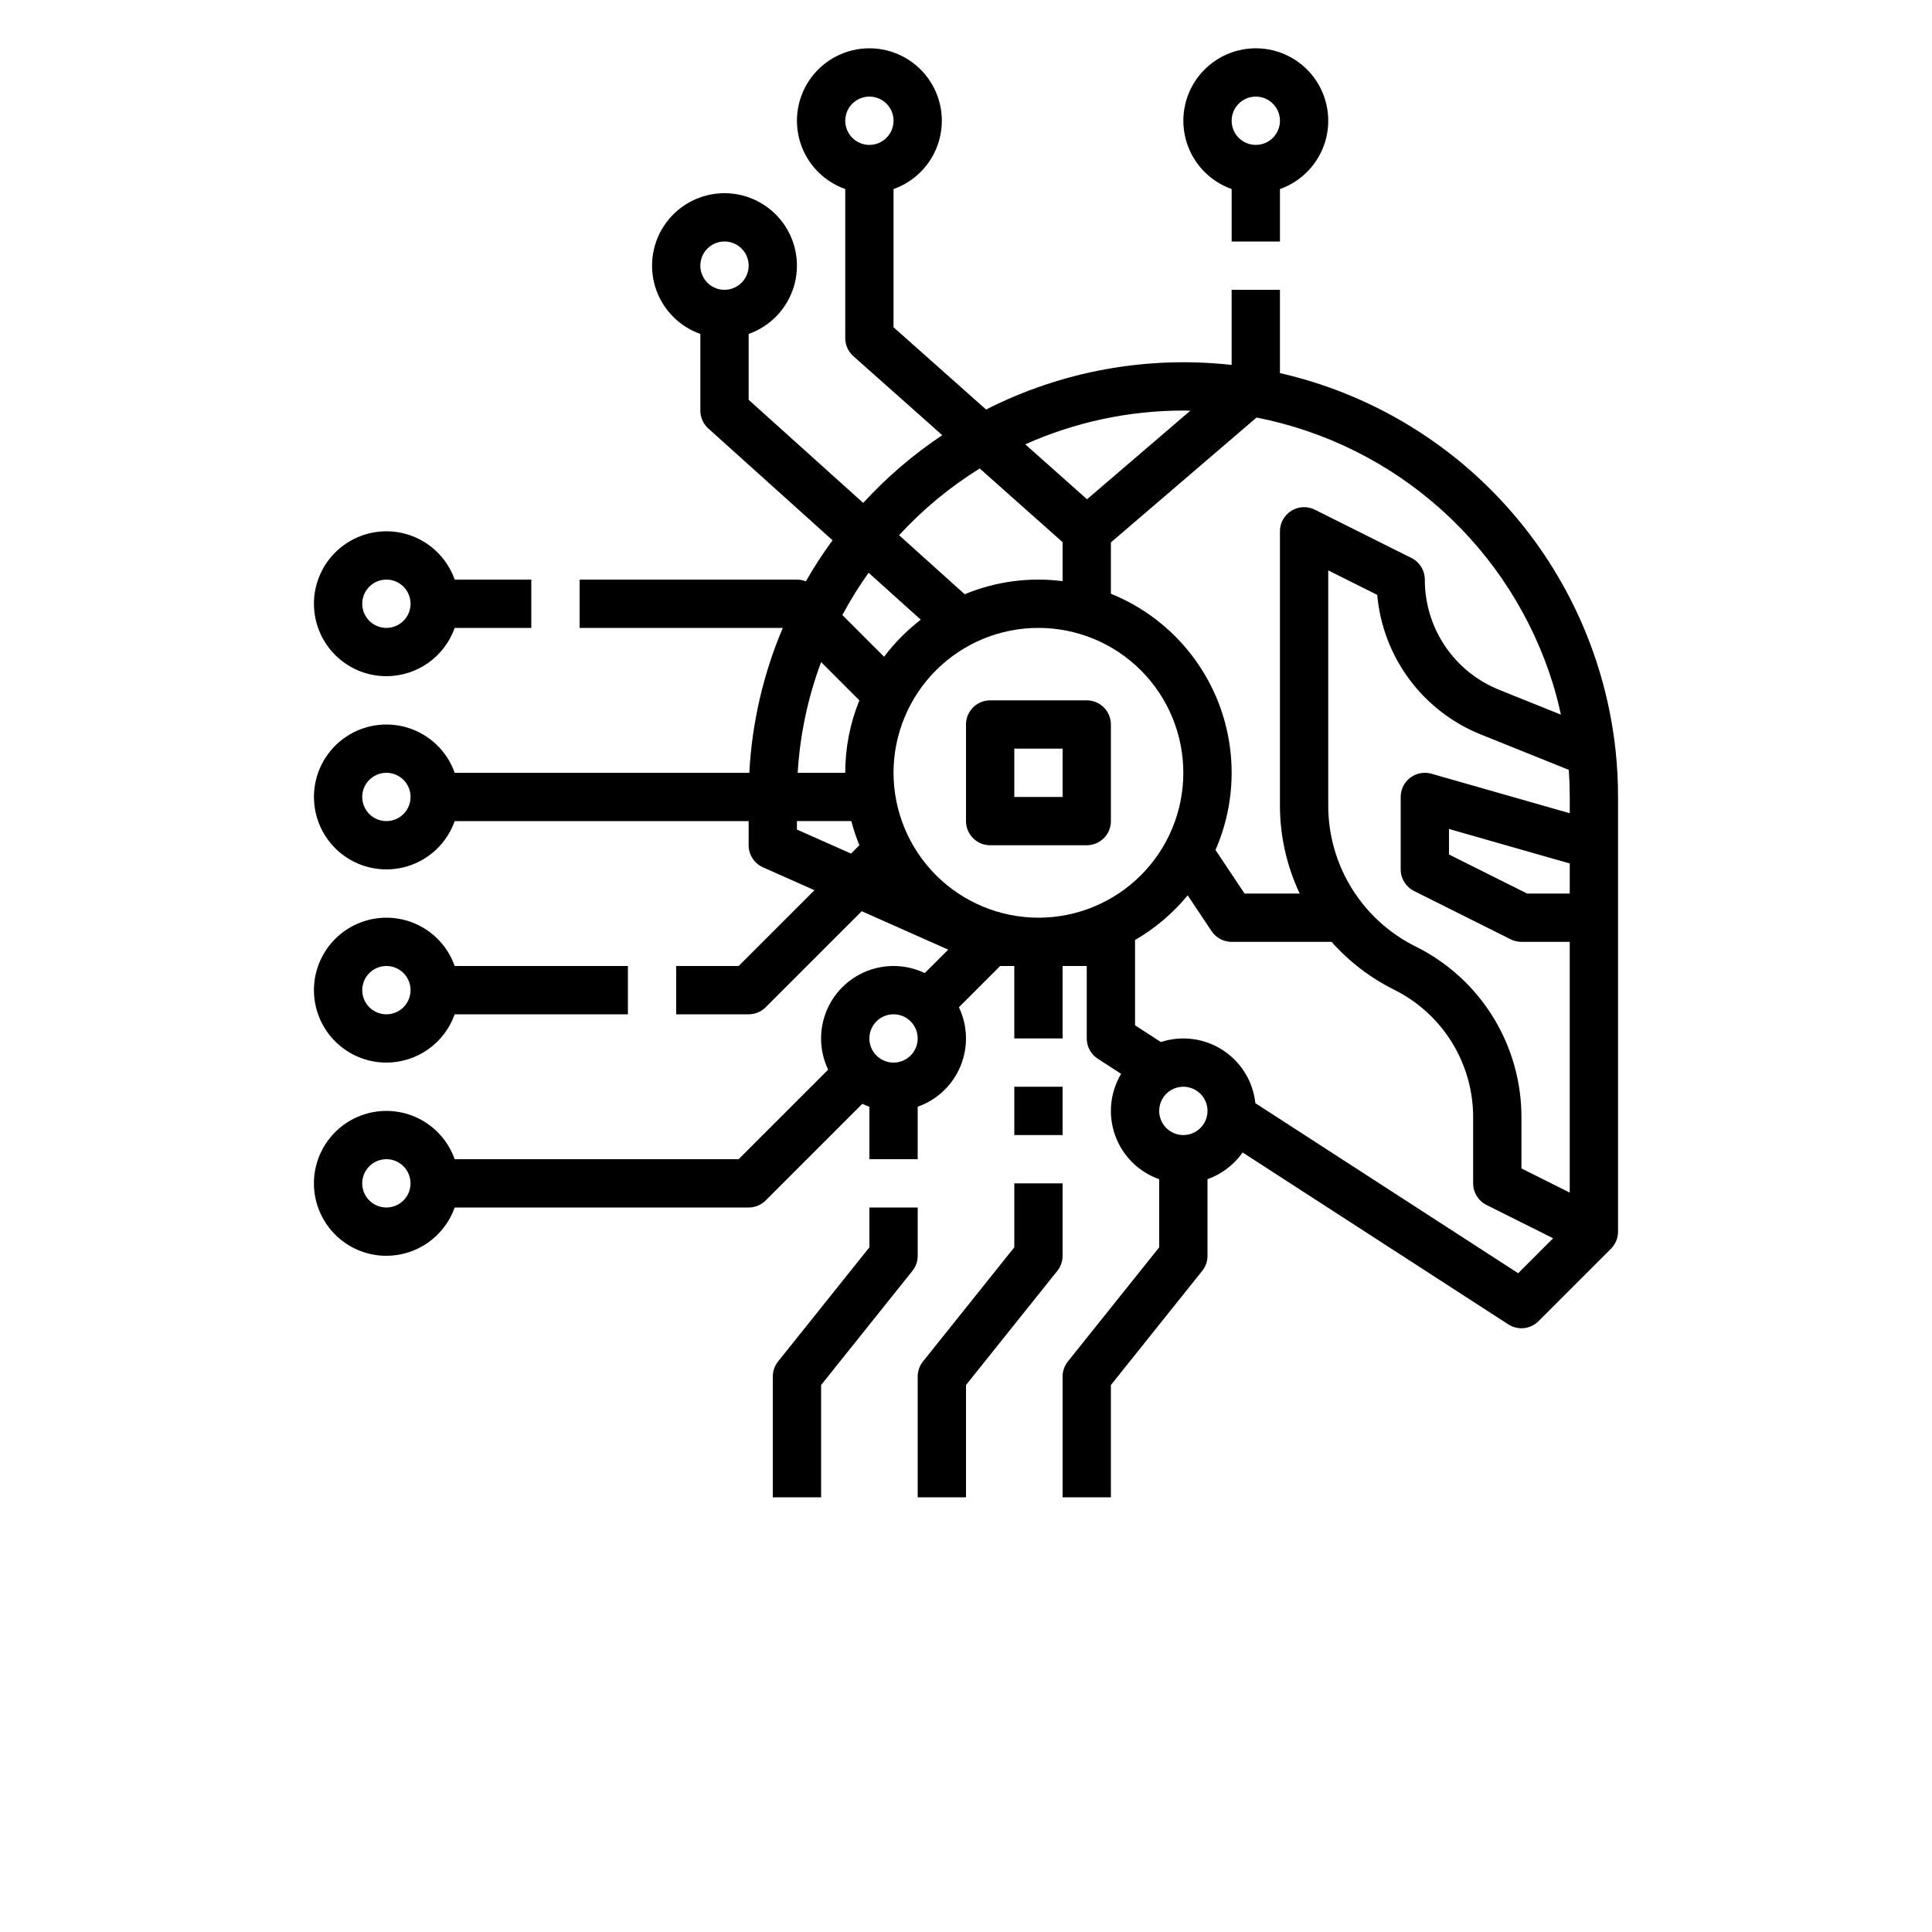 <?xml version="1.0" encoding="UTF-8"?>
<svg width="700pt" height="700pt" version="1.1" viewBox="0 0 700 700" xmlns="http://www.w3.org/2000/svg" xmlns:xlink="http://www.w3.org/1999/xlink">
 <defs>
  <symbol id="x" overflow="visible">
   <path d="m3.656-0.219c-0.188 0.094-0.387 0.168-0.594 0.219-0.199 0.051-0.406 0.078-0.625 0.078-0.668 0-1.199-0.18-1.594-0.547-0.387-0.375-0.578-0.879-0.578-1.516 0-0.645 0.191-1.148 0.578-1.516 0.395-0.375 0.926-0.562 1.594-0.562 0.219 0 0.426 0.027 0.625 0.078 0.207 0.055 0.406 0.125 0.594 0.219v0.828c-0.188-0.125-0.375-0.219-0.562-0.281-0.18-0.062-0.371-0.094-0.578-0.094-0.367 0-0.656 0.121-0.875 0.359-0.211 0.23-0.312 0.555-0.312 0.969 0 0.406 0.102 0.73 0.312 0.969 0.219 0.23 0.508 0.344 0.875 0.344 0.207 0 0.398-0.023 0.578-0.078 0.188-0.062 0.375-0.16 0.562-0.297z"/>
  </symbol>
  <symbol id="d" overflow="visible">
   <path d="m2.688-2.172c-0.086-0.039-0.168-0.07-0.25-0.094-0.086-0.02-0.168-0.031-0.25-0.031-0.25 0-0.445 0.086-0.578 0.25-0.125 0.156-0.188 0.383-0.188 0.672v1.375h-0.969v-2.984h0.969v0.484c0.113-0.195 0.25-0.336 0.406-0.422 0.164-0.094 0.359-0.141 0.578-0.141h0.109c0.039 0 0.094 0.008 0.156 0.016z"/>
  </symbol>
  <symbol id="b" overflow="visible">
   <path d="m3.438-1.5v0.266h-2.234c0.031 0.23 0.113 0.402 0.25 0.516 0.133 0.105 0.328 0.156 0.578 0.156 0.207 0 0.414-0.023 0.625-0.078 0.207-0.062 0.422-0.156 0.641-0.281v0.734c-0.219 0.094-0.445 0.164-0.672 0.203-0.23 0.039-0.453 0.062-0.672 0.062-0.543 0-0.965-0.133-1.266-0.406-0.305-0.281-0.453-0.672-0.453-1.172 0-0.477 0.145-0.859 0.438-1.141 0.301-0.281 0.707-0.422 1.219-0.422 0.469 0 0.844 0.141 1.125 0.422s0.422 0.664 0.422 1.141zm-0.969-0.328c0-0.176-0.059-0.316-0.172-0.422-0.105-0.113-0.242-0.172-0.406-0.172-0.188 0-0.34 0.055-0.453 0.156-0.117 0.105-0.188 0.25-0.219 0.438z"/>
  </symbol>
  <symbol id="a" overflow="visible">
   <path d="m1.797-1.344c-0.199 0-0.352 0.039-0.453 0.109-0.094 0.062-0.141 0.164-0.141 0.297 0 0.117 0.035 0.211 0.109 0.281 0.082 0.062 0.195 0.094 0.344 0.094 0.176 0 0.328-0.062 0.453-0.188s0.188-0.285 0.188-0.484v-0.109zm1.469-0.359v1.703h-0.969v-0.438c-0.125 0.18-0.273 0.309-0.438 0.391-0.156 0.082-0.352 0.125-0.578 0.125-0.312 0-0.57-0.086-0.766-0.266-0.188-0.188-0.281-0.422-0.281-0.703 0-0.352 0.117-0.613 0.359-0.781 0.238-0.164 0.617-0.25 1.141-0.25h0.562v-0.062c0-0.156-0.062-0.266-0.188-0.328-0.117-0.07-0.297-0.109-0.547-0.109-0.211 0-0.402 0.023-0.578 0.062-0.18 0.043-0.34 0.102-0.484 0.172v-0.719c0.195-0.051 0.398-0.086 0.609-0.109 0.207-0.031 0.414-0.047 0.625-0.047 0.539 0 0.93 0.109 1.172 0.328 0.238 0.211 0.359 0.555 0.359 1.031z"/>
  </symbol>
  <symbol id="c" overflow="visible">
   <path d="m1.5-3.844v0.859h0.984v0.672h-0.984v1.281c0 0.137 0.023 0.23 0.078 0.281 0.062 0.043 0.176 0.062 0.344 0.062h0.484v0.688h-0.812c-0.387 0-0.656-0.078-0.812-0.234s-0.234-0.422-0.234-0.797v-1.281h-0.469v-0.672h0.469v-0.859z"/>
  </symbol>
  <symbol id="l" overflow="visible">
   <path d="m2.5-2.547v-1.609h0.953v4.156h-0.953v-0.438c-0.137 0.18-0.281 0.309-0.438 0.391-0.156 0.082-0.34 0.125-0.547 0.125-0.375 0-0.684-0.145-0.922-0.438-0.23-0.289-0.344-0.672-0.344-1.141 0-0.457 0.113-0.832 0.344-1.125 0.238-0.289 0.547-0.438 0.922-0.438 0.195 0 0.375 0.043 0.531 0.125 0.164 0.086 0.316 0.215 0.453 0.391zm-0.641 1.938c0.207 0 0.363-0.07 0.469-0.219 0.113-0.156 0.172-0.379 0.172-0.672 0-0.281-0.059-0.492-0.172-0.641-0.105-0.156-0.262-0.234-0.469-0.234-0.199 0-0.355 0.078-0.469 0.234-0.105 0.148-0.156 0.359-0.156 0.641 0 0.293 0.051 0.516 0.156 0.672 0.113 0.148 0.27 0.219 0.469 0.219z"/>
  </symbol>
  <symbol id="k" overflow="visible">
   <path d="m2.047-0.609c0.207 0 0.363-0.07 0.469-0.219 0.113-0.156 0.172-0.379 0.172-0.672 0-0.281-0.059-0.492-0.172-0.641-0.105-0.156-0.262-0.234-0.469-0.234-0.199 0-0.355 0.078-0.469 0.234-0.105 0.148-0.156 0.359-0.156 0.641 0 0.293 0.051 0.516 0.156 0.672 0.113 0.148 0.27 0.219 0.469 0.219zm-0.625-1.938c0.125-0.176 0.266-0.305 0.422-0.391 0.164-0.082 0.352-0.125 0.562-0.125 0.363 0 0.664 0.148 0.906 0.438 0.238 0.293 0.359 0.668 0.359 1.125 0 0.469-0.121 0.852-0.359 1.141-0.242 0.293-0.543 0.438-0.906 0.438-0.211 0-0.398-0.043-0.562-0.125-0.156-0.082-0.297-0.211-0.422-0.391v0.438h-0.969v-4.156h0.969z"/>
  </symbol>
  <symbol id="j" overflow="visible">
   <path d="m0.062-2.984h0.953l0.812 2.016 0.688-2.016h0.953l-1.266 3.266c-0.125 0.332-0.273 0.566-0.438 0.703-0.168 0.133-0.391 0.203-0.672 0.203h-0.547v-0.641h0.297c0.164 0 0.285-0.027 0.359-0.078 0.07-0.055 0.129-0.141 0.172-0.266l0.031-0.094z"/>
  </symbol>
  <symbol id="i" overflow="visible">
   <path d="m2.797-2.891v0.719c-0.211-0.082-0.406-0.145-0.594-0.188-0.188-0.039-0.371-0.062-0.547-0.062-0.18 0-0.312 0.023-0.406 0.062-0.086 0.043-0.125 0.109-0.125 0.203 0 0.086 0.031 0.148 0.094 0.188 0.07 0.043 0.195 0.074 0.375 0.094l0.156 0.016c0.488 0.062 0.816 0.168 0.984 0.312 0.176 0.137 0.266 0.359 0.266 0.672s-0.121 0.555-0.359 0.719c-0.23 0.156-0.578 0.234-1.047 0.234-0.199 0-0.406-0.016-0.625-0.047-0.211-0.031-0.422-0.078-0.641-0.141v-0.719c0.188 0.086 0.379 0.152 0.578 0.203 0.207 0.043 0.414 0.062 0.625 0.062 0.188 0 0.328-0.023 0.422-0.078 0.094-0.051 0.141-0.125 0.141-0.219s-0.039-0.16-0.109-0.203c-0.062-0.039-0.188-0.07-0.375-0.094l-0.172-0.016c-0.43-0.051-0.73-0.148-0.906-0.297-0.168-0.145-0.25-0.363-0.25-0.656 0-0.32 0.109-0.555 0.328-0.703 0.219-0.156 0.551-0.234 1-0.234 0.176 0 0.359 0.016 0.547 0.047 0.195 0.023 0.41 0.062 0.641 0.125z"/>
  </symbol>
  <symbol id="h" overflow="visible">
   <path d="m0.422-1.172v-1.812h0.969v0.297 0.609 0.484c0 0.242 0.004 0.418 0.016 0.531 0.008 0.105 0.031 0.18 0.062 0.219 0.039 0.062 0.094 0.117 0.156 0.156 0.062 0.031 0.133 0.047 0.219 0.047 0.195 0 0.352-0.078 0.469-0.234 0.113-0.156 0.172-0.367 0.172-0.641v-1.469h0.953v2.984h-0.953v-0.438c-0.148 0.18-0.305 0.309-0.469 0.391-0.156 0.082-0.336 0.125-0.531 0.125-0.344 0-0.609-0.102-0.797-0.312-0.18-0.219-0.266-0.531-0.266-0.938z"/>
  </symbol>
  <symbol id="g" overflow="visible">
   <path d="m1.422-0.438v1.578h-0.969v-4.125h0.969v0.438c0.125-0.176 0.266-0.305 0.422-0.391 0.164-0.082 0.352-0.125 0.562-0.125 0.363 0 0.664 0.148 0.906 0.438 0.238 0.293 0.359 0.668 0.359 1.125 0 0.469-0.121 0.852-0.359 1.141-0.242 0.293-0.543 0.438-0.906 0.438-0.211 0-0.398-0.043-0.562-0.125-0.156-0.082-0.297-0.211-0.422-0.391zm0.625-1.938c-0.199 0-0.355 0.078-0.469 0.234-0.105 0.148-0.156 0.359-0.156 0.641 0 0.293 0.051 0.516 0.156 0.672 0.113 0.148 0.27 0.219 0.469 0.219 0.207 0 0.363-0.07 0.469-0.219 0.113-0.156 0.172-0.379 0.172-0.672 0-0.281-0.059-0.492-0.172-0.641-0.105-0.156-0.262-0.234-0.469-0.234z"/>
  </symbol>
  <symbol id="f" overflow="visible">
   <path d="m0.453-4.156h0.969v4.156h-0.969z"/>
  </symbol>
  <symbol id="w" overflow="visible">
   <path d="m0.453-4.156h0.969v2.266l1.094-1.094h1.109l-1.453 1.359 1.562 1.625h-1.156l-1.156-1.25v1.25h-0.969z"/>
  </symbol>
  <symbol id="v" overflow="visible">
   <path d="m0.453-2.984h0.969v2.984h-0.969zm0-1.172h0.969v0.781h-0.969z"/>
  </symbol>
  <symbol id="u" overflow="visible">
   <path d="m0.188-2.984h0.938l0.5 2.062 0.5-2.062h0.797l0.5 2.031 0.516-2.031h0.922l-0.781 2.984h-1.047l-0.5-2.062-0.5 2.062h-1.047z"/>
  </symbol>
  <symbol id="t" overflow="visible">
   <path d="m2.422-4.156v0.625h-0.516c-0.137 0-0.234 0.027-0.297 0.078-0.055 0.055-0.078 0.137-0.078 0.25v0.219h0.828v0.672h-0.828v2.312h-0.953v-2.312h-0.469v-0.672h0.469v-0.219c0-0.32 0.086-0.562 0.266-0.719 0.188-0.156 0.473-0.234 0.859-0.234z"/>
  </symbol>
  <symbol id="e" overflow="visible">
   <path d="m1.875-2.375c-0.211 0-0.371 0.078-0.484 0.234-0.105 0.148-0.156 0.359-0.156 0.641 0 0.293 0.051 0.516 0.156 0.672 0.113 0.148 0.273 0.219 0.484 0.219 0.207 0 0.367-0.07 0.484-0.219 0.113-0.156 0.172-0.379 0.172-0.672 0-0.281-0.059-0.492-0.172-0.641-0.117-0.156-0.277-0.234-0.484-0.234zm0-0.688c0.52 0 0.922 0.141 1.203 0.422 0.289 0.273 0.438 0.652 0.438 1.141 0 0.5-0.148 0.891-0.438 1.172-0.281 0.273-0.684 0.406-1.203 0.406-0.512 0-0.914-0.133-1.203-0.406-0.293-0.281-0.438-0.672-0.438-1.172 0-0.488 0.145-0.867 0.438-1.141 0.289-0.281 0.691-0.422 1.203-0.422z"/>
  </symbol>
  <symbol id="s" overflow="visible">
   <path d="m3.234-2.5c0.113-0.176 0.254-0.312 0.422-0.406 0.164-0.102 0.352-0.156 0.562-0.156 0.332 0 0.586 0.109 0.766 0.328 0.188 0.211 0.281 0.512 0.281 0.906v1.828h-0.969v-1.562c0.008-0.02 0.016-0.039 0.016-0.062v-0.109c0-0.219-0.031-0.375-0.094-0.469s-0.164-0.141-0.297-0.141c-0.188 0-0.336 0.078-0.438 0.234-0.094 0.148-0.141 0.359-0.141 0.641v1.469h-0.969v-1.562c0-0.332-0.031-0.547-0.094-0.641-0.055-0.094-0.152-0.141-0.297-0.141-0.18 0-0.32 0.078-0.422 0.234-0.094 0.148-0.141 0.359-0.141 0.641v1.469h-0.969v-2.984h0.969v0.438c0.113-0.176 0.242-0.305 0.391-0.391 0.156-0.082 0.328-0.125 0.516-0.125 0.207 0 0.391 0.055 0.547 0.156 0.156 0.094 0.273 0.23 0.359 0.406z"/>
  </symbol>
  <symbol id="r" overflow="visible">
   <path d="m3.469-1.828v1.828h-0.969v-1.391c0-0.258-0.008-0.438-0.016-0.531-0.012-0.102-0.031-0.176-0.062-0.219-0.031-0.062-0.086-0.109-0.156-0.141-0.062-0.039-0.133-0.062-0.203-0.062-0.211 0-0.371 0.078-0.484 0.234-0.105 0.156-0.156 0.371-0.156 0.641v1.469h-0.969v-4.156h0.969v1.609c0.133-0.176 0.285-0.305 0.453-0.391 0.164-0.082 0.344-0.125 0.531-0.125 0.344 0 0.602 0.109 0.781 0.328 0.188 0.211 0.281 0.512 0.281 0.906z"/>
  </symbol>
  <symbol id="q" overflow="visible">
   <path d="m0.5-3.984h1.156l1.438 2.734v-2.734h0.984v3.984h-1.156l-1.438-2.734v2.734h-0.984z"/>
  </symbol>
  <symbol id="p" overflow="visible">
   <path d="m3.469-1.828v1.828h-0.969v-1.391c0-0.258-0.008-0.438-0.016-0.531-0.012-0.102-0.031-0.176-0.062-0.219-0.031-0.062-0.086-0.109-0.156-0.141-0.062-0.039-0.133-0.062-0.203-0.062-0.211 0-0.371 0.078-0.484 0.234-0.105 0.156-0.156 0.371-0.156 0.641v1.469h-0.969v-2.984h0.969v0.438c0.133-0.176 0.285-0.305 0.453-0.391 0.164-0.082 0.344-0.125 0.531-0.125 0.344 0 0.602 0.109 0.781 0.328 0.188 0.211 0.281 0.512 0.281 0.906z"/>
  </symbol>
  <symbol id="o" overflow="visible">
   <path d="m0.5-3.984h1.703c0.508 0 0.898 0.117 1.172 0.344 0.27 0.219 0.406 0.539 0.406 0.953 0 0.418-0.137 0.742-0.406 0.969-0.273 0.219-0.664 0.328-1.172 0.328h-0.672v1.391h-1.031zm1.031 0.75v1.109h0.562c0.195 0 0.348-0.047 0.453-0.141 0.113-0.102 0.172-0.242 0.172-0.422 0-0.176-0.059-0.312-0.172-0.406-0.105-0.094-0.258-0.141-0.453-0.141z"/>
  </symbol>
  <symbol id="n" overflow="visible">
   <path d="m0.453-2.984h0.969v2.938c0 0.395-0.102 0.695-0.297 0.906-0.188 0.219-0.465 0.328-0.828 0.328h-0.484v-0.641h0.172c0.176 0 0.297-0.043 0.359-0.125 0.07-0.074 0.109-0.23 0.109-0.469zm0-1.172h0.969v0.781h-0.969z"/>
  </symbol>
  <symbol id="m" overflow="visible">
   <path d="m2.875-2.891v0.766c-0.125-0.082-0.258-0.145-0.391-0.188-0.137-0.039-0.273-0.062-0.406-0.062-0.273 0-0.48 0.078-0.625 0.234-0.148 0.156-0.219 0.371-0.219 0.641 0 0.281 0.07 0.5 0.219 0.656 0.145 0.156 0.352 0.234 0.625 0.234 0.145 0 0.285-0.02 0.422-0.062 0.133-0.039 0.258-0.109 0.375-0.203v0.781c-0.148 0.062-0.297 0.102-0.453 0.125-0.156 0.031-0.312 0.047-0.469 0.047-0.543 0-0.965-0.133-1.266-0.406-0.305-0.281-0.453-0.672-0.453-1.172 0-0.488 0.148-0.867 0.453-1.141 0.301-0.281 0.723-0.422 1.266-0.422 0.156 0 0.312 0.016 0.469 0.047 0.156 0.023 0.305 0.062 0.453 0.125z"/>
  </symbol>
 </defs>
 <g>
  <path d="m402.5 297.5v-35c0-2.32-0.922-4.547-2.562-6.188s-3.867-2.562-6.188-2.562h-35c-4.832 0-8.75 3.918-8.75 8.75v35c0 2.32 0.922 4.547 2.562 6.188s3.867 2.562 6.188 2.562h35c2.32 0 4.547-0.922 6.188-2.562s2.562-3.867 2.562-6.188zm-17.5-8.75h-17.5v-17.5h17.5z"/>
  <path d="m140 455c5.426-0.008 10.719-1.691 15.148-4.824 4.43-3.137 7.781-7.562 9.598-12.676h106.5c2.32 0 4.547-0.922 6.188-2.562l35-35c0.836 0.398 1.688 0.75 2.559 1.059v19.004h17.5v-19.004c7.019-2.481 12.656-7.824 15.504-14.699 2.848-6.879 2.644-14.641-0.566-21.355l14.941-14.941h5.125v26.25h17.5v-26.25h8.75v26.25c0 2.969 1.504 5.734 3.996 7.344l8.461 5.477c-4.031 6.754-4.82 14.961-2.148 22.355 2.676 7.394 8.523 13.203 15.941 15.82v24.688l-33.082 41.348c-1.242 1.551-1.918 3.481-1.918 5.469v43.75h17.5v-40.68l33.082-41.352c1.242-1.551 1.918-3.481 1.918-5.469v-27.754c5.144-1.832 9.594-5.219 12.73-9.688l96.266 62.289c3.465 2.238 8.02 1.754 10.938-1.16l26.25-26.25c0.031-0.031 0.055-0.062 0.082-0.094 0.07-0.07 0.133-0.148 0.203-0.219 0.164-0.18 0.316-0.363 0.465-0.555 0.066-0.09 0.133-0.176 0.195-0.266 0.145-0.207 0.281-0.414 0.406-0.633 0.043-0.074 0.094-0.148 0.133-0.219v0.004c0.16-0.293 0.305-0.59 0.43-0.898 0.023-0.059 0.043-0.121 0.066-0.184 0.098-0.254 0.184-0.508 0.254-0.766 0.031-0.109 0.055-0.211 0.078-0.316 0.055-0.234 0.102-0.469 0.137-0.707 0.016-0.102 0.035-0.203 0.047-0.309 0.043-0.34 0.066-0.684 0.07-1.027v-157.5c0-5.629-0.297-11.254-0.891-16.852v-0.008c-3.516-32.609-17.125-63.309-38.926-87.816-21.801-24.508-50.703-41.602-82.684-48.895v-30.18h-17.5v27.223c-30.598-3.414-61.523 2.203-88.965 16.156l-33.535-29.809v-50.074c7.848-2.777 13.914-9.109 16.352-17.066 2.434-7.961 0.953-16.602-3.996-23.293-4.953-6.691-12.781-10.641-21.105-10.641s-16.152 3.949-21.105 10.641c-4.949 6.691-6.43 15.332-3.996 23.293 2.438 7.957 8.504 14.289 16.352 17.066v54.004c0 2.5 1.07 4.879 2.938 6.539l32.215 28.637c-10.5 6.996-20.117 15.234-28.645 24.535l-41.508-37.359v-23.855c7.848-2.777 13.914-9.109 16.352-17.066 2.434-7.961 0.953-16.602-3.996-23.293-4.953-6.691-12.781-10.641-21.105-10.641s-16.152 3.949-21.105 10.641c-4.949 6.691-6.43 15.332-3.996 23.293 2.438 7.957 8.504 14.289 16.352 17.066v27.754c0 2.481 1.051 4.844 2.894 6.504l44.992 40.492h0.004c-3.496 4.773-6.723 9.742-9.66 14.875-1.027-0.41-2.125-0.621-3.231-0.621h-78.75v17.5h73.617c-7.07 16.66-11.172 34.426-12.129 52.5h-106.74c-2.777-7.848-9.109-13.914-17.066-16.352-7.961-2.434-16.602-0.953-23.293 3.996-6.691 4.953-10.641 12.781-10.641 21.105s3.949 16.152 10.641 21.105c6.691 4.949 15.332 6.43 23.293 3.996 7.957-2.438 14.289-8.504 17.066-16.352h106.5v8.75c0 3.457 2.035 6.59 5.195 7.996l18.648 8.289-27.469 27.465h-22.625v17.5h26.25c2.32 0 4.547-0.922 6.188-2.562l34.789-34.789 31.328 13.922-8.496 8.496c-6.57-3.144-14.152-3.414-20.93-0.746-6.777 2.668-12.141 8.031-14.809 14.809-2.668 6.777-2.402 14.359 0.738 20.93l-32.434 32.441h-102.88c-2.152-6.078-6.461-11.156-12.113-14.258-5.652-3.106-12.25-4.019-18.535-2.57-6.281 1.449-11.812 5.16-15.535 10.426s-5.379 11.715-4.648 18.121c0.73 6.406 3.793 12.32 8.602 16.617 4.812 4.293 11.035 6.664 17.484 6.664zm175-402.5c-3.539 0-6.731-2.133-8.082-5.402-1.355-3.269-0.609-7.031 1.895-9.535s6.266-3.25 9.535-1.895c3.269 1.352 5.402 4.543 5.402 8.082-0.004 4.832-3.918 8.746-8.75 8.75zm-52.5 52.5c-3.539 0-6.731-2.133-8.082-5.402-1.355-3.269-0.609-7.031 1.895-9.535s6.266-3.25 9.535-1.895c3.269 1.352 5.402 4.543 5.402 8.082-0.004 4.832-3.918 8.746-8.75 8.75zm-122.5 192.5c-3.539 0-6.731-2.133-8.082-5.402-1.355-3.269-0.609-7.031 1.895-9.535s6.266-3.25 9.535-1.895c3.269 1.352 5.402 4.543 5.402 8.082-0.004 4.832-3.918 8.746-8.75 8.75zm288.75 113.75c-3.539 0-6.731-2.133-8.082-5.402-1.355-3.269-0.609-7.031 1.895-9.535s6.266-3.25 9.535-1.895c3.269 1.352 5.402 4.543 5.402 8.082-0.004 4.832-3.918 8.746-8.75 8.75zm121.31 50.062-95.215-61.609c-0.84-7.871-5.188-14.945-11.836-19.242-6.644-4.301-14.879-5.371-22.402-2.914l-9.359-6.059v-30.238c0-0.219-0.016-0.438-0.031-0.648 7.285-4.219 13.758-9.707 19.109-16.207l8.641 12.961c1.625 2.434 4.356 3.894 7.281 3.894h36.203c6.371 7.168 14.055 13.051 22.641 17.328 8.633 4.281 15.891 10.895 20.957 19.09 5.066 8.195 7.731 17.645 7.699 27.281v23.801c0 3.312 1.871 6.344 4.836 7.824l24.148 12.074zm18.688-137.56h-15.434l-28.316-14.156v-9.242l43.75 12.5zm-0.293-43.961c0.066 1.051 0.121 2.102 0.164 3.16 0.016 0.453 0.039 0.91 0.055 1.363 0.047 1.48 0.078 2.957 0.078 4.438v5.898l-50.094-14.312h-0.004c-2.641-0.754-5.481-0.227-7.676 1.426-2.191 1.656-3.481 4.242-3.481 6.988v26.25c0 3.312 1.871 6.344 4.836 7.824l35 17.5c1.215 0.609 2.555 0.926 3.914 0.926h17.5v90.844l-17.5-8.75v-18.395c0.043-12.887-3.527-25.527-10.301-36.488-6.773-10.961-16.484-19.805-28.031-25.527-9.539-4.731-17.562-12.039-23.16-21.098-5.598-9.059-8.543-19.504-8.508-30.148v-85.027l17.75 8.875v-0.004c0.984 11.105 5.027 21.719 11.684 30.66s15.664 15.863 26.02 19.988l31.695 12.754c0.02 0.285 0.039 0.57 0.059 0.855zm-113.18-128.51c25.008 4.902 48.215 16.496 67.145 33.555 18.93 17.055 32.875 38.934 40.344 63.297 1.074 3.555 2 7.16 2.785 10.797l-22.32-8.98 0.004-0.004c-7.988-3.184-14.828-8.695-19.641-15.82-4.812-7.121-7.375-15.527-7.348-24.125 0-3.312-1.871-6.344-4.836-7.824l-35-17.5c-2.715-1.359-5.934-1.215-8.516 0.383-2.578 1.594-4.148 4.41-4.148 7.441v99.188c-0.016 11.086 2.43 22.035 7.156 32.062h-19.973l-10.527-15.789c7.559-17.309 7.793-36.938 0.656-54.426-7.141-17.484-21.051-31.336-38.562-38.41v-18.602zm-26.531-2.531c0.848 0 1.691 0.035 2.535 0.051l-37.426 32.086-22.387-19.898c18.02-8.062 37.535-12.234 57.277-12.238zm-73.773 20.992 30.023 26.688v14.137c-12.031-1.547-24.262 0.09-35.465 4.742l-23.77-21.387c8.594-9.352 18.422-17.484 29.211-24.18zm-46.625 139.53-19.602-8.711v-3.062h19.715c0.773 2.977 1.746 5.902 2.91 8.75zm-2.102-29.273h-17.227c0.82-13.719 3.68-27.238 8.488-40.113l13.863 13.863c-3.391 8.336-5.129 17.25-5.125 26.25zm-1.031-57.156c2.832-5.309 6.008-10.426 9.5-15.324l18.902 17.012c-5.012 3.859-9.484 8.371-13.293 13.422zm18.531 57.156c0-13.926 5.531-27.277 15.375-37.125 9.848-9.844 23.199-15.375 37.125-15.375s27.277 5.531 37.125 15.375c9.844 9.848 15.375 23.199 15.375 37.125s-5.531 27.277-15.375 37.125c-9.848 9.844-23.199 15.375-37.125 15.375-13.918-0.016-27.262-5.551-37.105-15.395s-15.379-23.188-15.395-37.105zm0 87.5c3.539 0 6.731 2.133 8.082 5.402 1.355 3.269 0.609 7.031-1.895 9.535s-6.266 3.25-9.535 1.895c-3.269-1.352-5.402-4.543-5.402-8.082 0.004-4.832 3.918-8.746 8.75-8.75zm-183.75 52.5c3.539 0 6.731 2.133 8.082 5.402 1.355 3.269 0.609 7.031-1.895 9.535s-6.266 3.25-9.535 1.895c-3.269-1.352-5.402-4.543-5.402-8.082 0.004-4.832 3.918-8.746 8.75-8.75z"/>
  <path d="m140 385c5.426-0.008 10.719-1.691 15.148-4.824 4.43-3.137 7.781-7.562 9.598-12.676h62.754v-17.5h-62.754c-2.152-6.078-6.461-11.156-12.113-14.258-5.652-3.106-12.25-4.019-18.535-2.57-6.281 1.449-11.812 5.16-15.535 10.426s-5.379 11.715-4.648 18.121c0.73 6.406 3.793 12.32 8.602 16.617 4.812 4.293 11.035 6.664 17.484 6.664zm0-35c3.539 0 6.731 2.133 8.082 5.402 1.355 3.269 0.609 7.031-1.895 9.535s-6.266 3.25-9.535 1.895c-3.269-1.352-5.402-4.543-5.402-8.082 0.004-4.832 3.918-8.746 8.75-8.75z"/>
  <path d="m140 245c5.426-0.008 10.719-1.691 15.148-4.824 4.43-3.137 7.781-7.562 9.598-12.676h27.754v-17.5h-27.754c-2.152-6.078-6.461-11.156-12.113-14.258-5.652-3.106-12.25-4.019-18.535-2.57-6.281 1.449-11.812 5.16-15.535 10.426s-5.379 11.715-4.648 18.121c0.73 6.406 3.793 12.32 8.602 16.617 4.812 4.293 11.035 6.664 17.484 6.664zm0-35c3.539 0 6.731 2.133 8.082 5.402 1.355 3.269 0.609 7.031-1.895 9.535s-6.266 3.25-9.535 1.895c-3.269-1.352-5.402-4.543-5.402-8.082 0.004-4.832 3.918-8.746 8.75-8.75z"/>
  <path d="m367.5 393.75h17.5v17.5h-17.5z"/>
  <path d="m350 501.82 33.082-41.352c1.242-1.551 1.918-3.481 1.918-5.469v-26.25h-17.5v23.18l-33.082 41.352c-1.242 1.551-1.918 3.481-1.918 5.469v43.75h17.5z"/>
  <path d="m332.5 455v-17.5h-17.5v14.43l-33.082 41.352c-1.242 1.551-1.918 3.481-1.918 5.469v43.75h17.5v-40.68l33.082-41.352c1.242-1.551 1.918-3.481 1.918-5.469z"/>
<path d="m463.75 87.5v-19.004c7.848-2.777 13.914-9.109 16.352-17.066 2.434-7.961 0.953-16.602-3.996-23.293-4.953-6.691-12.781-10.641-21.105-10.641s-16.152 3.949-21.105 10.641c-4.949 6.691-6.43 15.332-3.996 23.293 2.438 7.957 8.504 14.289 16.352 17.066v19.004zm-8.75-52.5c3.539 0 6.731 2.133 8.082 5.402 1.355 3.269 0.609 7.031-1.895 9.535s-6.266 3.25-9.535 1.895c-3.269-1.352-5.402-4.543-5.402-8.082 0.004-4.832 3.918-8.746 8.75-8.75z"/>

 </g>
</svg>
